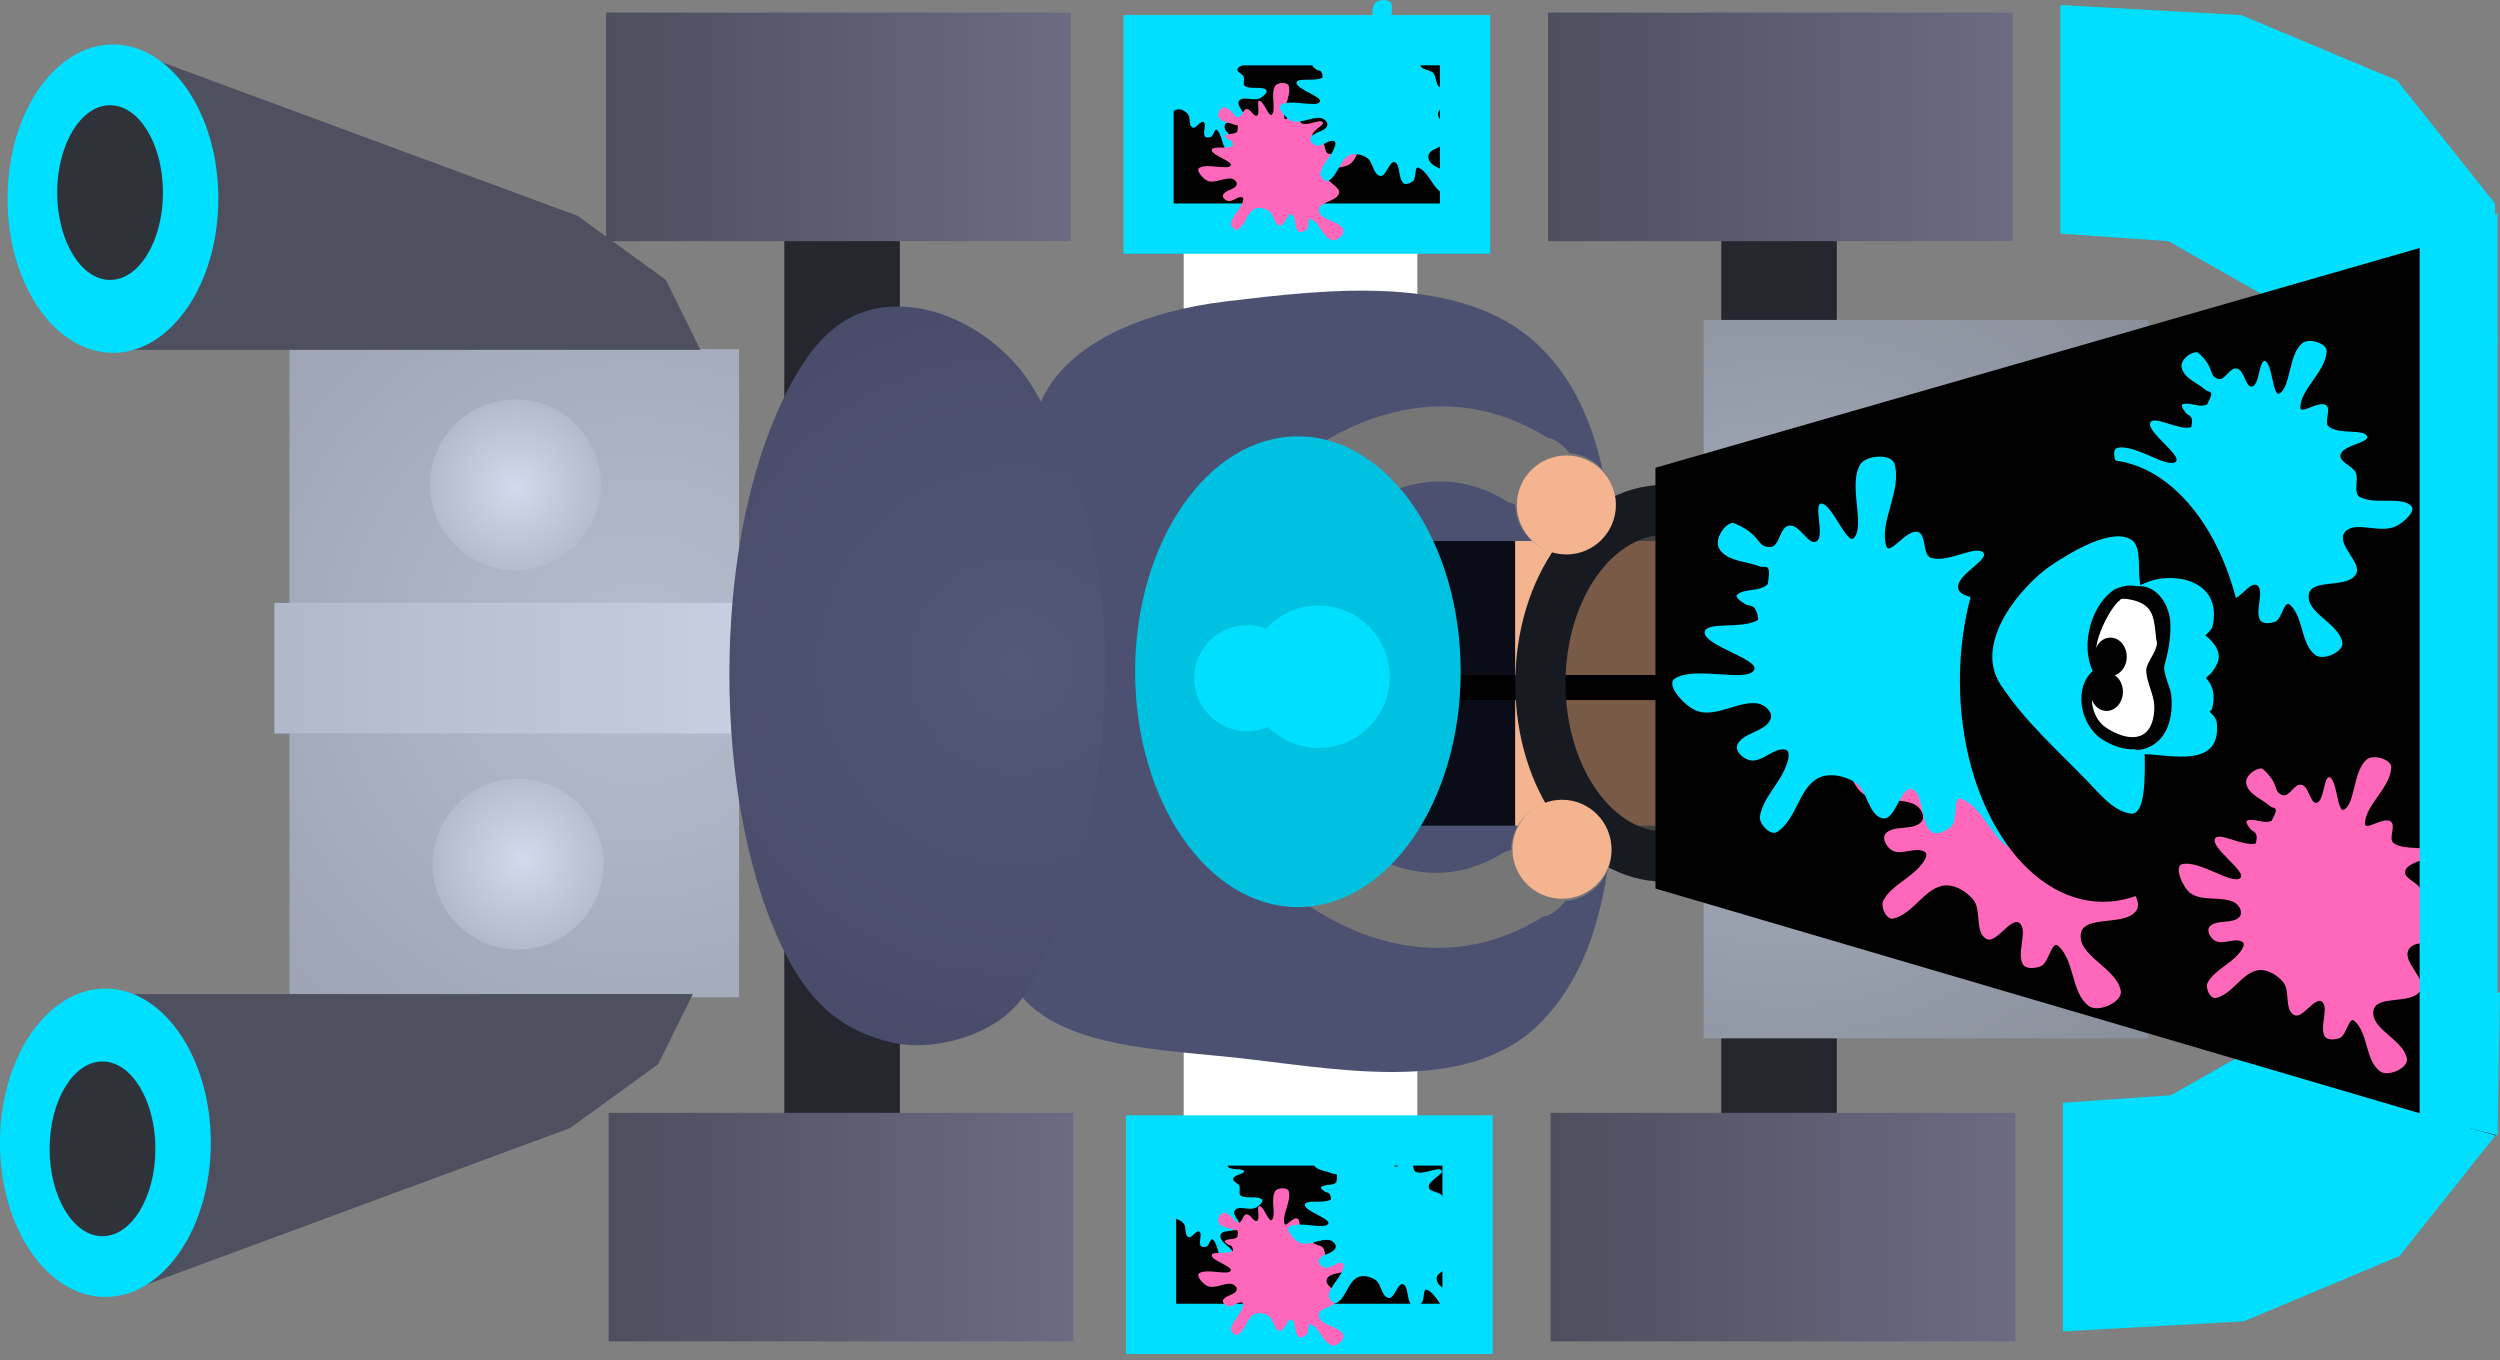 <svg version="1.1" xmlns="http://www.w3.org/2000/svg" xmlns:xlink="http://www.w3.org/1999/xlink" width="49.761" height="27.079" viewBox="0,0,49.761,27.079"><rect x="0" y="0" width="49.761" height="27.079" fill="#808080" stroke="none"/><defs><radialGradient cx="223.25" cy="179.799" r="11.126" gradientUnits="userSpaceOnUse" id="color-1"><stop offset="0" stop-color="#b6becf"/><stop offset="1" stop-color="#999fae"/></radialGradient><linearGradient x1="216.05" y1="178.7" x2="225.55" y2="178.7" gradientUnits="userSpaceOnUse" id="color-2"><stop offset="0" stop-color="#b1b8c9"/><stop offset="1" stop-color="#c6d0e1"/></linearGradient><radialGradient cx="230.838" cy="179.952" r="11.614" gradientUnits="userSpaceOnUse" id="color-3"><stop offset="0" stop-color="#535879"/><stop offset="1" stop-color="#434561"/></radialGradient><radialGradient cx="246.199" cy="180.281" r="12.159" gradientUnits="userSpaceOnUse" id="color-4"><stop offset="0" stop-color="#a9b1c0"/><stop offset="1" stop-color="#828893"/></radialGradient><linearGradient x1="0" y1="0" x2="0" y2="0" gradientUnits="userSpaceOnUse" id="color-5"><stop offset="0" stop-color="#000000" stop-opacity="0"/><stop offset="1" stop-color="#000000"/></linearGradient><linearGradient x1="222.703" y1="188.85" x2="231.953" y2="188.85" gradientUnits="userSpaceOnUse" id="color-6"><stop offset="0" stop-color="#4d4e5e"/><stop offset="1" stop-color="#6b6c84"/></linearGradient><linearGradient x1="241.453" y1="188.85" x2="250.703" y2="188.85" gradientUnits="userSpaceOnUse" id="color-7"><stop offset="0" stop-color="#4d4e5e"/><stop offset="1" stop-color="#6b6c84"/></linearGradient><linearGradient x1="222.653" y1="166.95" x2="231.903" y2="166.95" gradientUnits="userSpaceOnUse" id="color-8"><stop offset="0" stop-color="#4d4e5e"/><stop offset="1" stop-color="#6b6c84"/></linearGradient><linearGradient x1="241.403" y1="166.95" x2="250.653" y2="166.95" gradientUnits="userSpaceOnUse" id="color-9"><stop offset="0" stop-color="#4d4e5e"/><stop offset="1" stop-color="#6b6c84"/></linearGradient><radialGradient cx="221" cy="183.8" r="2.34" gradientUnits="userSpaceOnUse" id="color-10"><stop offset="0" stop-color="#d1dbed"/><stop offset="1" stop-color="#a9b1c0"/></radialGradient><radialGradient cx="220.85" cy="176.4" r="2.275" gradientUnits="userSpaceOnUse" id="color-11"><stop offset="0" stop-color="#d1dbed"/><stop offset="1" stop-color="#a9b1c0"/></radialGradient></defs><g transform="translate(-210.589,-166.7)"><g data-paper-data="{&quot;isPaintingLayer&quot;:true}" fill-rule="nonzero" stroke-linejoin="miter" stroke-miterlimit="10" stroke-dasharray="" stroke-dashoffset="0" style="mix-blend-mode: normal"><path d="M223.55,178.9h25v2.1h-25z" fill="#ffffff" stroke="none" stroke-width="0.884" stroke-linecap="butt"/><path d="M234.15,171h4.65v18.6h-4.65z" fill="#ffffff" stroke="none" stroke-width="1" stroke-linecap="butt"/><path d="M244.85,170.75h2.3v18.75h-2.3z" fill="#25262e" stroke="none" stroke-width="1" stroke-linecap="butt"/><path d="M226.2,170.75h2.3v18.75h-2.3z" fill="#25262e" stroke="none" stroke-width="1" stroke-linecap="butt"/><path d="M251.6,166.8l3.6,0.2l3.1,1.3l1.95,2.45l0.05,2.8l-4.7,-1l-1.85,-1.05l-2.15,-0.15z" data-paper-data="{&quot;origPos&quot;:null}" fill="#00dfff" stroke="none" stroke-width="1" stroke-linecap="round"/><path d="M251.65,188.65l2.15,-0.15l1.85,-1.05l4.7,-1l-0.05,2.8l-1.95,2.45l-3.1,1.3l-3.6,0.2z" data-paper-data="{&quot;origPos&quot;:null}" fill="#00dfff" stroke="none" stroke-width="1" stroke-linecap="round"/><path d="M216.35,173.65h8.95v12.9h-8.95z" fill="url(#color-1)" stroke="none" stroke-width="1" stroke-linecap="butt"/><path d="M216.05,178.7h9.5v2.6h-9.5z" fill="url(#color-2)" stroke="none" stroke-width="1" stroke-linecap="butt"/><g data-paper-data="{&quot;origPos&quot;:null}" stroke="none" stroke-width="1.59" stroke-linecap="round"><path d="M234.973,172.701c2.083,-0.248 4.723,-0.571 6.242,0.875c1.616,1.546 1.52,4.256 1.511,6.441c0.009,2.43 0.186,5.41 -1.511,7.077c-1.493,1.461 -4.163,0.843 -6.242,0.636c-1.589,-0.159 -3.758,-0.242 -4.333,-1.67c-0.817,-1.84 0.975,-3.896 1.113,-5.884c0.126,-1.803 -1.234,-3.745 -0.477,-5.407c0.522,-1.306 2.23,-1.892 3.697,-2.067z" fill="#4d5171"/><path d="M228.288,172.808c1.18,-0.089 2.414,0.748 2.942,1.749c1.019,1.722 1.42,3.828 1.352,5.805c-0.073,2.107 -0.525,4.327 -1.59,6.123c-0.52,0.817 -1.827,1.177 -2.704,0.954c-1.002,-0.256 -1.673,-0.819 -2.249,-2.144c-0.576,-1.325 -0.932,-3.154 -0.932,-5.172c0,-2.018 0.356,-3.847 0.932,-5.172c0.576,-1.325 1.217,-2.066 2.249,-2.144z" fill="url(#color-3)"/></g><path d="M236.83,183.135v-5.667h4.083v5.667z" data-paper-data="{&quot;origPos&quot;:null}" fill="#0a0c18" stroke="none" stroke-width="0" stroke-linecap="butt"/><path d="M240.747,183.135v-5.667h6.25v5.667z" data-paper-data="{&quot;origPos&quot;:null}" fill="#f3b48f" stroke="none" stroke-width="0" stroke-linecap="butt"/><path d="M244.5,173.068h8.85v14.3h-8.85z" fill="url(#color-4)" stroke="none" stroke-width="1.147" stroke-linecap="butt"/><path d="M244.58,180.385h-6.583" data-paper-data="{&quot;origPos&quot;:null}" fill="none" stroke="#000000" stroke-width="0.5" stroke-linecap="round"/><path d="M243.725,176.85c0.683,0 1.302,0.387 1.75,1.011c0.448,0.625 0.725,1.487 0.725,2.439c0,0.952 -0.277,1.814 -0.725,2.439c-0.448,0.624 -1.067,1.011 -1.75,1.011c-0.683,0 -1.302,-0.387 -1.75,-1.011c-0.448,-0.625 -0.725,-1.487 -0.725,-2.439c0,-0.952 0.277,-1.814 0.725,-2.439c0.448,-0.624 1.067,-1.011 1.75,-1.011z" data-paper-data="{&quot;origPos&quot;:null}" fill="url(#color-5)" stroke="#181a22" stroke-width="1" stroke-linecap="butt"/><path d="M243.54,176.01l16.724,-4.809v18.102l-16.724,-4.917z" data-paper-data="{&quot;origPos&quot;:null}" fill="#000000" stroke="none" stroke-width="0.54" stroke-linecap="butt"/><path d="M222.703,188.85h9.25v4.55h-9.25z" fill="url(#color-6)" stroke="none" stroke-width="1.062" stroke-linecap="butt"/><path d="M241.453,188.85h9.25v4.55h-9.25z" fill="url(#color-7)" stroke="none" stroke-width="1.062" stroke-linecap="butt"/><path d="M233.5,189.4h6.3v3.75h-6.3z" data-paper-data="{&quot;origPos&quot;:null}" fill="#000000" stroke="#00dfff" stroke-width="1" stroke-linecap="round"/><path d="M222.653,166.95h9.25v4.55h-9.25z" fill="url(#color-8)" stroke="none" stroke-width="1.062" stroke-linecap="butt"/><path d="M241.403,166.95h9.25v4.55h-9.25z" fill="url(#color-9)" stroke="none" stroke-width="1.062" stroke-linecap="butt"/><path d="M233.45,167.5h6.3v3.75h-6.3z" data-paper-data="{&quot;origPos&quot;:null}" fill="#000000" stroke="#00dfff" stroke-width="1" stroke-linecap="round"/><path d="M213.069,167.664l9.018,3.333l1.754,1.273l0.689,1.394h-11.461z" fill="#4e4f5f" stroke="none" stroke-width="1.232" stroke-linecap="round"/><path d="M211.353,172.823c-0.381,-0.555 -0.614,-1.322 -0.614,-2.169c0,-0.847 0.234,-1.614 0.614,-2.169c0.381,-0.556 0.905,-0.9 1.484,-0.9c0.578,0 1.103,0.343 1.484,0.9c0.381,0.555 0.614,1.322 0.614,2.169c0,0.847 -0.234,1.614 -0.614,2.169c-0.381,0.556 -0.905,0.9 -1.484,0.9c-0.579,0 -1.103,-0.343 -1.484,-0.9z" data-paper-data="{&quot;origPos&quot;:null}" fill="#00dfff" stroke="none" stroke-width="2.387" stroke-linecap="butt"/><path d="M212.036,171.762c-0.19,-0.314 -0.309,-0.749 -0.309,-1.229c0,-0.48 0.118,-0.915 0.309,-1.229c0.19,-0.315 0.453,-0.51 0.744,-0.51c0.291,0 0.553,0.195 0.744,0.51c0.19,0.314 0.309,0.749 0.309,1.229c0,0.48 -0.118,0.915 -0.309,1.229c-0.19,0.315 -0.453,0.51 -0.744,0.51c-0.291,0 -0.553,-0.195 -0.744,-0.51z" fill="#30323a" stroke="none" stroke-width="1.197" stroke-linecap="butt"/><path d="M212.919,186.486h11.461l-0.689,1.394l-1.754,1.273l-9.018,3.333z" fill="#4e4f5f" stroke="none" stroke-width="1.232" stroke-linecap="round"/><path d="M212.687,186.377c0.578,0 1.103,0.343 1.484,0.9c0.381,0.555 0.614,1.322 0.614,2.169c0,0.847 -0.234,1.614 -0.614,2.169c-0.381,0.556 -0.905,0.9 -1.484,0.9c-0.579,0 -1.103,-0.343 -1.484,-0.9c-0.381,-0.555 -0.614,-1.322 -0.614,-2.169c0,-0.847 0.234,-1.614 0.614,-2.169c0.381,-0.556 0.905,-0.9 1.484,-0.9z" data-paper-data="{&quot;origPos&quot;:null}" fill="#00dfff" stroke="none" stroke-width="2.387" stroke-linecap="butt"/><path d="M212.629,187.828c0.291,0 0.553,0.195 0.744,0.51c0.19,0.314 0.309,0.749 0.309,1.229c0,0.48 -0.118,0.915 -0.309,1.229c-0.19,0.315 -0.453,0.51 -0.744,0.51c-0.291,0 -0.553,-0.195 -0.744,-0.51c-0.19,-0.314 -0.309,-0.749 -0.309,-1.229c0,-0.48 0.118,-0.915 0.309,-1.229c0.19,-0.315 0.453,-0.51 0.744,-0.51z" fill="#30323a" stroke="none" stroke-width="1.197" stroke-linecap="butt"/><path d="M220.9,182.2c0.469,0 0.894,0.19 1.202,0.498c0.308,0.308 0.498,0.733 0.498,1.202c0,0.469 -0.19,0.894 -0.498,1.202c-0.308,0.308 -0.733,0.498 -1.202,0.498c-0.469,0 -0.894,-0.19 -1.202,-0.498c-0.308,-0.308 -0.498,-0.733 -0.498,-1.202c0,-0.469 0.19,-0.894 0.498,-1.202c0.308,-0.308 0.733,-0.498 1.202,-0.498z" fill="url(#color-10)" stroke="none" stroke-width="1" stroke-linecap="butt"/><path d="M220.85,174.65c0.469,0 0.894,0.19 1.202,0.498c0.308,0.308 0.498,0.733 0.498,1.202c0,0.469 -0.19,0.894 -0.498,1.202c-0.308,0.308 -0.733,0.498 -1.202,0.498c-0.469,0 -0.894,-0.19 -1.202,-0.498c-0.308,-0.308 -0.498,-0.733 -0.498,-1.202c0,-0.469 0.19,-0.894 0.498,-1.202c0.308,-0.308 0.733,-0.498 1.202,-0.498z" fill="url(#color-11)" stroke="none" stroke-width="1" stroke-linecap="butt"/><path d="" data-paper-data="{&quot;origPos&quot;:null}" fill="#ffffff" stroke="none" stroke-width="0.5" stroke-linecap="butt"/><path d="" data-paper-data="{&quot;origPos&quot;:null}" fill="#9c5600" stroke="none" stroke-width="0" stroke-linecap="butt"/><path d="" data-paper-data="{&quot;origPos&quot;:null}" fill="#ffffff" stroke="none" stroke-width="0" stroke-linecap="butt"/><path d="" data-paper-data="{&quot;origPos&quot;:null}" fill="#ffffff" stroke="none" stroke-width="0" stroke-linecap="butt"/><path d="" data-paper-data="{&quot;origPos&quot;:null}" fill="#000000" stroke="none" stroke-width="0.5" stroke-linecap="butt"/><path d="M235.325,181.072c0,-0.276 0,-0.5 0,-0.5c0,0 0,0.224 0,0.5c0,0.276 0,0.5 0,0.5c0,0 0,-0.224 0,-0.5z" data-paper-data="{&quot;origPos&quot;:null}" fill="#000000" stroke="none" stroke-width="0.5" stroke-linecap="butt"/><path d="" data-paper-data="{&quot;origPos&quot;:null}" fill="#ff0000" stroke="none" stroke-width="0" stroke-linecap="butt"/><path d="M233.985,193.776c-0.022,0.001 -0.044,0.002 -0.066,0.003c-0.009,-0.003 -0.019,-0.006 -0.028,-0.009c0.031,0.002 0.062,0.004 0.094,0.007z" data-paper-data="{&quot;origPos&quot;:null}" fill="#ff0000" stroke="none" stroke-width="0" stroke-linecap="butt"/><path d="" data-paper-data="{&quot;origPos&quot;:null}" fill="#ffffff" stroke="none" stroke-width="0.5" stroke-linecap="butt"/><path d="M253.121,184.809c-0.208,0.344 -1.047,0.089 -1.113,0.472c-0.076,0.444 0.725,0.69 0.795,1.149c0.031,0.213 -0.446,0.433 -0.635,0.296c-0.358,-0.26 -0.277,-0.904 -0.613,-1.2c-0.124,-0.11 -0.18,0.311 -0.333,0.402c-0.109,0.046 -0.307,0.071 -0.369,-0.035c-0.133,-0.227 0.112,-0.679 -0.072,-0.826c-0.18,-0.106 -0.463,0.43 -0.657,0.32c-0.234,-0.134 -0.087,-0.561 -0.254,-0.774c-0.132,-0.167 -0.397,-0.334 -0.63,-0.28c-0.37,0.086 -0.575,0.558 -0.969,0.651c-0.133,0.032 -0.26,-0.242 -0.195,-0.362c0.158,-0.294 0.526,-0.432 0.738,-0.69c0.069,-0.073 0.173,-0.225 0.083,-0.279c-0.186,-0.106 -0.457,0.08 -0.645,-0.026c-0.107,-0.057 -0.217,-0.243 -0.126,-0.341c0.172,-0.174 0.546,-0.044 0.706,-0.229c0.091,-0.11 -0.018,-0.286 -0.126,-0.341c-0.305,-0.157 -0.756,-0.011 -1.042,-0.221c-0.179,-0.133 -0.389,-0.615 -0.205,-0.684c0.409,-0.111 1.191,0.499 1.391,0.325c0.161,-0.143 -0.696,-0.706 -0.604,-0.925c0.08,-0.188 0.656,0.184 0.97,0.108c0.076,-0.305 -0.073,-0.263 -0.126,-0.341c-0.042,-0.054 -0.141,-0.179 -0.075,-0.205c0.164,-0.063 0.406,0.094 0.575,0.005c0.204,-0.366 0.045,-0.272 -0.034,-0.344c-0.187,-0.169 -0.513,-0.27 -0.569,-0.535c-0.036,-0.17 0.209,-0.38 0.38,-0.357c0.437,0.378 0.234,0.54 0.48,0.629c0.167,0.059 0.279,-0.289 0.453,-0.244c0.176,0.034 0.201,0.456 0.358,0.426c0.178,-0.036 0.162,-0.627 0.303,-0.608c0.184,0.062 0.184,0.86 0.346,0.772c0.268,-0.148 0.212,-0.916 0.538,-1.19c0.156,-0.131 0.59,-0.002 0.581,0.189c-0.024,0.487 -0.612,0.887 -0.626,1.331c-0.006,0.185 0.438,-0.165 0.608,-0.053c0.145,0.095 -0.065,0.412 0.074,0.515c0.247,0.189 0.835,0.044 0.904,0.225c0.058,0.151 -0.575,0.207 -0.631,0.434c-0.043,0.183 0.3,0.267 0.364,0.436c0.066,0.177 -0.066,0.461 0.081,0.563c0.368,0.205 0.971,-0.021 1.226,0.215c0.134,0.125 -0.192,0.412 -0.376,0.495c-0.39,0.166 -0.963,-0.146 -1.193,0.129c-0.231,0.292 0.427,0.726 0.261,1.004z" data-paper-data="{&quot;origPos&quot;:null,&quot;origRot&quot;:0}" fill="#ff68ba" stroke="none" stroke-width="1.055" stroke-linecap="round"/><path d="M251.017,181.258c-0.09,0.441 -1.072,0.487 -0.998,0.915c0.086,0.498 1.024,0.456 1.27,0.915c0.112,0.214 -0.309,0.624 -0.56,0.55c-0.475,-0.14 -0.632,-0.85 -1.097,-1.038c-0.172,-0.069 -0.074,0.396 -0.201,0.549c-0.098,0.089 -0.297,0.19 -0.403,0.102c-0.226,-0.19 -0.136,-0.759 -0.385,-0.845c-0.23,-0.045 -0.327,0.627 -0.574,0.584c-0.297,-0.054 -0.302,-0.56 -0.559,-0.722c-0.202,-0.127 -0.544,-0.203 -0.77,-0.059c-0.358,0.23 -0.398,0.804 -0.779,1.051c-0.129,0.083 -0.365,-0.157 -0.342,-0.309c0.057,-0.369 0.393,-0.653 0.52,-1.005c0.045,-0.103 0.098,-0.302 -0.016,-0.326c-0.236,-0.042 -0.452,0.256 -0.691,0.214c-0.134,-0.02 -0.32,-0.176 -0.261,-0.313c0.116,-0.248 0.56,-0.251 0.66,-0.507c0.055,-0.15 -0.126,-0.295 -0.261,-0.313c-0.38,-0.051 -0.802,0.272 -1.183,0.158c-0.239,-0.073 -0.641,-0.504 -0.473,-0.645c0.391,-0.27 1.445,0.08 1.59,-0.178c0.117,-0.211 -1,-0.485 -0.984,-0.75c0.014,-0.229 0.762,-0.051 1.064,-0.25c-0.035,-0.351 -0.175,-0.25 -0.261,-0.313c-0.064,-0.042 -0.216,-0.136 -0.156,-0.188c0.149,-0.128 0.464,-0.053 0.609,-0.21c0.078,-0.463 -0.055,-0.304 -0.165,-0.351c-0.261,-0.109 -0.642,-0.092 -0.801,-0.351c-0.102,-0.166 0.078,-0.48 0.267,-0.519c0.603,0.236 0.449,0.482 0.743,0.485c0.198,-0 0.186,-0.409 0.386,-0.427c0.199,-0.03 0.384,0.406 0.538,0.315c0.174,-0.105 -0.064,-0.723 0.092,-0.755c0.217,-0.003 0.516,0.839 0.655,0.685c0.228,-0.257 -0.119,-1.047 0.122,-1.458c0.115,-0.196 0.622,-0.224 0.684,-0.018c0.157,0.523 -0.313,1.166 -0.162,1.64c0.063,0.197 0.401,-0.338 0.622,-0.284c0.189,0.046 0.086,0.459 0.271,0.517c0.332,0.107 0.898,-0.266 1.039,-0.102c0.118,0.138 -0.53,0.435 -0.503,0.695c0.024,0.209 0.417,0.17 0.548,0.324c0.136,0.162 0.103,0.512 0.297,0.564c0.465,0.078 1.017,-0.386 1.375,-0.233c0.188,0.082 -0.048,0.507 -0.211,0.663c-0.35,0.322 -1.071,0.207 -1.211,0.583c-0.134,0.395 0.723,0.607 0.652,0.962z" data-paper-data="{&quot;origPos&quot;:null}" fill="#00dfff" stroke="none" stroke-width="1.055" stroke-linecap="round"/><path d="M257.479,178.133c-0.174,0.289 -0.879,0.075 -0.934,0.396c-0.064,0.373 0.608,0.579 0.667,0.964c0.026,0.179 -0.374,0.363 -0.533,0.248c-0.3,-0.218 -0.233,-0.759 -0.514,-1.007c-0.104,-0.092 -0.151,0.261 -0.279,0.337c-0.091,0.038 -0.257,0.06 -0.31,-0.029c-0.112,-0.191 0.094,-0.57 -0.06,-0.693c-0.151,-0.089 -0.388,0.36 -0.552,0.268c-0.196,-0.113 -0.073,-0.471 -0.213,-0.65c-0.111,-0.14 -0.333,-0.28 -0.529,-0.235c-0.31,0.072 -0.483,0.468 -0.813,0.547c-0.112,0.027 -0.218,-0.203 -0.164,-0.304c0.132,-0.246 0.441,-0.363 0.619,-0.579c0.058,-0.061 0.145,-0.189 0.07,-0.234c-0.156,-0.089 -0.383,0.067 -0.541,-0.022c-0.09,-0.048 -0.182,-0.204 -0.105,-0.286c0.144,-0.146 0.458,-0.037 0.593,-0.192c0.076,-0.092 -0.015,-0.24 -0.105,-0.286c-0.256,-0.132 -0.634,-0.009 -0.875,-0.185c-0.151,-0.112 -0.326,-0.516 -0.172,-0.574c0.343,-0.093 1,0.418 1.167,0.273c0.135,-0.12 -0.584,-0.593 -0.507,-0.776c0.067,-0.158 0.551,0.155 0.814,0.091c0.063,-0.256 -0.061,-0.221 -0.105,-0.286c-0.035,-0.046 -0.118,-0.15 -0.063,-0.172c0.137,-0.053 0.341,0.079 0.483,0.004c0.171,-0.307 0.038,-0.228 -0.028,-0.289c-0.157,-0.142 -0.43,-0.226 -0.477,-0.449c-0.03,-0.143 0.175,-0.319 0.319,-0.3c0.366,0.317 0.196,0.453 0.403,0.528c0.14,0.049 0.234,-0.242 0.38,-0.205c0.148,0.029 0.169,0.383 0.301,0.358c0.149,-0.03 0.136,-0.526 0.254,-0.51c0.154,0.052 0.154,0.721 0.29,0.647c0.225,-0.124 0.178,-0.769 0.452,-0.999c0.131,-0.11 0.495,-0.002 0.488,0.159c-0.02,0.408 -0.513,0.744 -0.525,1.117c-0.005,0.155 0.368,-0.138 0.51,-0.045c0.122,0.08 -0.055,0.346 0.062,0.433c0.208,0.159 0.7,0.037 0.759,0.189c0.049,0.127 -0.483,0.174 -0.529,0.364c-0.036,0.154 0.252,0.224 0.306,0.366c0.055,0.148 -0.055,0.387 0.068,0.472c0.308,0.172 0.814,-0.018 1.029,0.18c0.112,0.105 -0.161,0.346 -0.315,0.415c-0.328,0.139 -0.808,-0.122 -1.001,0.108c-0.194,0.245 0.358,0.61 0.219,0.843z" data-paper-data="{&quot;origPos&quot;:null,&quot;origRot&quot;:0}" fill="#00dfff" stroke="none" stroke-width="1.055" stroke-linecap="round"/><path d="M252.45,175.85c0.786,0 1.499,0.493 2.015,1.29c0.516,0.796 0.835,1.896 0.835,3.11c0,1.214 -0.319,2.314 -0.835,3.11c-0.516,0.797 -1.229,1.29 -2.015,1.29c-0.786,0 -1.499,-0.493 -2.015,-1.29c-0.516,-0.796 -0.835,-1.896 -0.835,-3.11c0,-1.214 0.319,-2.314 0.835,-3.11c0.516,-0.797 1.229,-1.29 2.015,-1.29z" data-paper-data="{&quot;origPos&quot;:null}" fill="#000000" stroke="none" stroke-width="1" stroke-linecap="butt"/><g data-paper-data="{&quot;origRot&quot;:0,&quot;origPos&quot;:null}" stroke="none" stroke-linecap="butt"><path d="M253.391,178.264c0.555,-0.178 1.446,0.025 1.233,0.92c-0.006,0.027 -0.064,0.094 -0.139,0.163c0.185,0.144 0.339,0.352 0.232,0.571c-0.064,0.131 -0.143,0.222 -0.224,0.272c0.137,0.145 0.204,0.341 0.122,0.625c-0.004,0.014 -0.022,0.032 -0.049,0.051c0.07,0.055 0.125,0.123 0.146,0.207c0.102,0.921 -0.885,0.657 -1.434,0.637c0.005,0.399 0.024,1.219 -0.274,1.184c-0.348,-0.041 -0.628,-0.401 -0.878,-0.658c-0.584,-0.601 -1.236,-1.18 -1.714,-1.905c-0.565,-0.856 0.441,-1.999 1.01,-2.382c0.372,-0.248 1.223,-0.775 1.609,-0.492c0.169,0.124 0.121,0.546 0.143,0.75c0.005,0.047 0.009,0.093 0.014,0.14c0.068,-0.027 0.134,-0.06 0.202,-0.083z" fill="#00dfff" stroke-width="0.5"/><path d="M253.787,179.069c0.023,0.334 -0.063,0.693 -0.114,0.87c-0.042,0.147 0.117,0.439 0.133,0.596c0.056,0.55 -0.145,1.023 -0.652,1.095c0,0 -0.039,0.006 -0.074,-0.017c-0.209,0.014 -0.445,-0.064 -0.659,-0.202c-0.414,-0.279 -0.572,-0.993 -0.178,-1.355c-0.256,-0.546 -0.008,-1.351 0.443,-1.627c0.164,-0.075 0.307,-0.09 0.431,-0.06c0.351,-0.036 0.628,0.283 0.671,0.702zM252.45,179.994c0.075,0.079 0.011,0.175 0.011,0.175l-0.006,-0.001c-0.014,0.042 -0.046,0.067 -0.046,0.067c-0.296,0.23 -0.183,0.766 0.119,0.945c0.392,0.252 0.872,0.318 0.932,-0.321c0.034,-0.318 -0.164,-0.55 -0.161,-0.828c0.002,-0.159 0.279,-0.42 0.2,-0.597c-0.041,-0.402 -0.041,-0.648 -0.399,-0.76c-0.046,-0.014 -0.297,-0.08 -0.312,-0.015c-0.193,0.118 -0.706,1.088 -0.348,1.278c0.012,0.018 0.023,0.037 0.035,0.055z" fill="#000000" stroke-width="0.5"/><path d="M252.464,179.991c-0.012,-0.018 -0.023,-0.038 -0.035,-0.056c-0.358,-0.19 0.166,-1.171 0.358,-1.289c0.016,-0.065 0.269,0 0.315,0.015c0.358,0.112 0.364,0.363 0.405,0.765c0.079,0.177 -0.196,0.446 -0.198,0.605c-0.003,0.278 0.191,0.519 0.157,0.838c-0.06,0.64 -0.551,0.576 -0.942,0.324c-0.301,-0.178 -0.421,-0.722 -0.125,-0.952c0,0 0.031,-0.026 0.045,-0.068l0.006,0.001c0,0 0.064,-0.101 -0.011,-0.18z" data-paper-data="{&quot;noHover&quot;:false,&quot;origItem&quot;:[&quot;Path&quot;,{&quot;applyMatrix&quot;:true,&quot;segments&quot;:[[[558.91511,359.02837],[0,0],[-0.68279,0.59475]],[557.57154,358.96234],[[557.58309,358.91328],[0,0],[-0.3054,-0.16466]],[[557.125,358.44323],[0,0],[-1.42573,-2.85145]],[[549.82532,358.64206],[1.67874,-2.53101],[-2.33617,3.27064]],[[551.26307,367.26499],[-4.7927,-1.12022],[2.38101,0.59525]],[[557.7225,366.58596],[-2.10468,-0.28454],[1.20521,0.16294]],[[562.03731,368.92005],[-1.42619,0.54274],[3.09696,0]],[[568.23733,366.04922],[-1.23913,3.09932],[0.15936,-0.3986]],[[568.68311,363.27228],[0.47729,0.19837],[-0.68649,-1.83065]],[[559.35802,358.99387],[1.82661,-3.02875],[-0.15121,0.08641]],[[558.90439,359.25308],[0.15121,-0.08641],[0,0]]],&quot;closed&quot;:true}]}" fill="#ffffff" stroke-width="0.5"/><path d="M252.559,180.848c-0.178,0.025 -0.339,-0.124 -0.36,-0.333c-0.021,-0.209 0.105,-0.399 0.283,-0.424c0.178,-0.025 0.339,0.124 0.36,0.333c0.021,0.209 -0.105,0.399 -0.283,0.424z" data-paper-data="{&quot;origPos&quot;:null}" fill="#000000" stroke-width="0"/><path d="M252.635,180.151c-0.178,0.025 -0.339,-0.124 -0.36,-0.333c-0.021,-0.209 0.105,-0.399 0.283,-0.424c0.178,-0.025 0.339,0.124 0.36,0.333c0.021,0.209 -0.105,0.399 -0.283,0.424z" data-paper-data="{&quot;origPos&quot;:null}" fill="#000000" stroke-width="0"/></g><path d="M258.765,186.418c-0.174,0.289 -0.879,0.075 -0.934,0.396c-0.064,0.373 0.608,0.579 0.667,0.964c0.026,0.179 -0.374,0.363 -0.533,0.248c-0.3,-0.218 -0.233,-0.759 -0.514,-1.007c-0.104,-0.092 -0.151,0.261 -0.279,0.337c-0.091,0.038 -0.257,0.06 -0.31,-0.029c-0.112,-0.191 0.094,-0.57 -0.06,-0.693c-0.151,-0.089 -0.388,0.36 -0.552,0.268c-0.196,-0.113 -0.073,-0.471 -0.213,-0.65c-0.111,-0.14 -0.333,-0.28 -0.529,-0.235c-0.31,0.072 -0.483,0.468 -0.813,0.547c-0.112,0.027 -0.218,-0.203 -0.164,-0.304c0.132,-0.246 0.441,-0.363 0.619,-0.579c0.058,-0.061 0.145,-0.189 0.07,-0.234c-0.156,-0.089 -0.383,0.067 -0.541,-0.022c-0.09,-0.048 -0.182,-0.204 -0.105,-0.286c0.144,-0.146 0.458,-0.037 0.593,-0.192c0.076,-0.092 -0.015,-0.24 -0.105,-0.286c-0.256,-0.132 -0.634,-0.009 -0.875,-0.185c-0.151,-0.112 -0.326,-0.516 -0.172,-0.574c0.343,-0.093 1,0.418 1.167,0.273c0.135,-0.12 -0.584,-0.593 -0.507,-0.776c0.067,-0.158 0.551,0.155 0.814,0.091c0.063,-0.256 -0.061,-0.221 -0.105,-0.286c-0.035,-0.046 -0.118,-0.15 -0.063,-0.172c0.137,-0.053 0.341,0.079 0.483,0.004c0.171,-0.307 0.038,-0.228 -0.028,-0.289c-0.157,-0.142 -0.43,-0.226 -0.477,-0.449c-0.03,-0.143 0.175,-0.319 0.319,-0.3c0.366,0.317 0.196,0.453 0.403,0.528c0.14,0.049 0.234,-0.242 0.38,-0.205c0.148,0.029 0.169,0.383 0.301,0.358c0.149,-0.03 0.136,-0.526 0.254,-0.51c0.154,0.052 0.154,0.721 0.29,0.647c0.225,-0.124 0.178,-0.769 0.452,-0.999c0.131,-0.11 0.495,-0.002 0.488,0.159c-0.02,0.408 -0.513,0.744 -0.525,1.117c-0.005,0.155 0.368,-0.138 0.51,-0.045c0.122,0.08 -0.055,0.346 0.062,0.433c0.208,0.159 0.7,0.037 0.759,0.189c0.049,0.127 -0.483,0.174 -0.529,0.364c-0.036,0.154 0.252,0.224 0.306,0.366c0.055,0.148 -0.055,0.387 0.068,0.472c0.308,0.172 0.814,-0.018 1.029,0.18c0.112,0.105 -0.161,0.346 -0.315,0.415c-0.328,0.139 -0.808,-0.122 -1.001,0.108c-0.194,0.245 0.358,0.61 0.219,0.843z" data-paper-data="{&quot;origPos&quot;:null,&quot;origRot&quot;:0}" fill="#ff68ba" stroke="none" stroke-width="1.055" stroke-linecap="round"/><path d="M258.75,171.6l1.55,-0.65v18.35l-1.55,-0.4z" data-paper-data="{&quot;origPos&quot;:null}" fill="#00dfff" stroke="none" stroke-width="1" stroke-linecap="round"/><path d="M235.262,191.126c-0.071,0.117 -0.357,0.03 -0.38,0.161c-0.026,0.152 0.247,0.235 0.271,0.392c0.01,0.073 -0.152,0.148 -0.217,0.101c-0.122,-0.089 -0.095,-0.308 -0.209,-0.41c-0.042,-0.037 -0.062,0.106 -0.114,0.137c-0.037,0.016 -0.105,0.024 -0.126,-0.012c-0.045,-0.078 0.038,-0.232 -0.024,-0.282c-0.062,-0.036 -0.158,0.147 -0.224,0.109c-0.08,-0.046 -0.03,-0.191 -0.087,-0.264c-0.045,-0.057 -0.135,-0.114 -0.215,-0.095c-0.126,0.029 -0.196,0.19 -0.331,0.222c-0.045,0.011 -0.089,-0.082 -0.067,-0.124c0.054,-0.1 0.179,-0.147 0.252,-0.236c0.024,-0.025 0.059,-0.077 0.028,-0.095c-0.064,-0.036 -0.156,0.027 -0.22,-0.009c-0.036,-0.019 -0.074,-0.083 -0.043,-0.116c0.059,-0.059 0.186,-0.015 0.241,-0.078c0.031,-0.037 -0.006,-0.097 -0.043,-0.116c-0.104,-0.054 -0.258,-0.004 -0.356,-0.075c-0.061,-0.045 -0.133,-0.21 -0.07,-0.233c0.14,-0.038 0.407,0.17 0.475,0.111c0.055,-0.049 -0.238,-0.241 -0.206,-0.316c0.027,-0.064 0.224,0.063 0.331,0.037c0.026,-0.104 -0.025,-0.09 -0.043,-0.116c-0.014,-0.019 -0.048,-0.061 -0.026,-0.07c0.056,-0.022 0.139,0.032 0.196,0.002c0.07,-0.125 0.015,-0.093 -0.012,-0.117c-0.064,-0.058 -0.175,-0.092 -0.194,-0.182c-0.012,-0.058 0.071,-0.13 0.13,-0.122c0.149,0.129 0.08,0.184 0.164,0.215c0.057,0.02 0.095,-0.098 0.154,-0.083c0.06,0.012 0.069,0.156 0.122,0.145c0.061,-0.012 0.055,-0.214 0.103,-0.207c0.063,0.021 0.063,0.293 0.118,0.263c0.092,-0.05 0.073,-0.313 0.184,-0.406c0.053,-0.045 0.201,-0.001 0.198,0.065c-0.008,0.166 -0.209,0.303 -0.214,0.454c-0.002,0.063 0.15,-0.056 0.208,-0.018c0.049,0.032 -0.022,0.141 0.025,0.176c0.084,0.064 0.285,0.015 0.309,0.077c0.02,0.052 -0.196,0.071 -0.215,0.148c-0.015,0.063 0.103,0.091 0.124,0.149c0.022,0.06 -0.022,0.157 0.028,0.192c0.125,0.07 0.331,-0.007 0.419,0.073c0.046,0.043 -0.066,0.141 -0.128,0.169c-0.133,0.057 -0.329,-0.05 -0.407,0.044c-0.079,0.1 0.146,0.248 0.089,0.343z" data-paper-data="{&quot;origPos&quot;:null,&quot;origRot&quot;:0}" fill="#00dfff" stroke="none" stroke-width="1.055" stroke-linecap="round"/><path d="M237.243,192.544c-0.041,0.173 -0.429,0.178 -0.405,0.348c0.028,0.197 0.398,0.193 0.489,0.377c0.041,0.086 -0.13,0.242 -0.228,0.21c-0.185,-0.061 -0.238,-0.343 -0.419,-0.423c-0.067,-0.03 -0.034,0.155 -0.086,0.214c-0.04,0.034 -0.119,0.071 -0.16,0.035c-0.086,-0.078 -0.044,-0.301 -0.141,-0.338c-0.09,-0.021 -0.137,0.243 -0.234,0.223c-0.116,-0.025 -0.112,-0.225 -0.211,-0.292c-0.078,-0.053 -0.212,-0.087 -0.303,-0.033c-0.144,0.086 -0.167,0.312 -0.321,0.404c-0.052,0.031 -0.142,-0.067 -0.131,-0.126c0.027,-0.145 0.163,-0.252 0.218,-0.389c0.019,-0.04 0.042,-0.118 -0.002,-0.129c-0.093,-0.019 -0.182,0.095 -0.275,0.076c-0.053,-0.01 -0.124,-0.073 -0.099,-0.127c0.049,-0.096 0.224,-0.092 0.267,-0.191c0.024,-0.058 -0.046,-0.118 -0.099,-0.127c-0.149,-0.025 -0.32,0.097 -0.468,0.047c-0.093,-0.032 -0.246,-0.207 -0.178,-0.26c0.157,-0.101 0.568,0.05 0.629,-0.05c0.049,-0.082 -0.388,-0.204 -0.378,-0.308c0.009,-0.09 0.301,-0.01 0.423,-0.085c-0.009,-0.139 -0.066,-0.101 -0.099,-0.127c-0.025,-0.017 -0.083,-0.056 -0.059,-0.076c0.06,-0.049 0.183,-0.015 0.243,-0.075c0.037,-0.182 -0.018,-0.12 -0.06,-0.14c-0.101,-0.046 -0.252,-0.045 -0.311,-0.149c-0.038,-0.067 0.037,-0.188 0.112,-0.201c0.234,0.101 0.171,0.196 0.286,0.201c0.078,0.002 0.079,-0.159 0.158,-0.163c0.079,-0.009 0.146,0.165 0.208,0.131c0.07,-0.039 -0.016,-0.286 0.046,-0.296c0.086,0.002 0.193,0.337 0.249,0.278c0.093,-0.098 -0.033,-0.414 0.067,-0.573c0.048,-0.076 0.248,-0.08 0.27,0.002c0.055,0.208 -0.138,0.455 -0.085,0.644c0.022,0.079 0.162,-0.128 0.249,-0.104c0.074,0.021 0.028,0.182 0.1,0.207c0.129,0.046 0.357,-0.093 0.411,-0.027c0.045,0.056 -0.214,0.164 -0.207,0.267c0.007,0.083 0.162,0.072 0.212,0.135c0.051,0.066 0.034,0.203 0.11,0.226c0.182,0.037 0.406,-0.139 0.545,-0.074c0.073,0.035 -0.026,0.199 -0.092,0.259c-0.142,0.122 -0.425,0.068 -0.485,0.214c-0.058,0.154 0.277,0.249 0.245,0.388z" data-paper-data="{&quot;origPos&quot;:null,&quot;origRot&quot;:0}" fill="#ff68ba" stroke="none" stroke-width="1.055" stroke-linecap="round"/><path d="M239.685,191.74c-0.051,0.213 -0.529,0.219 -0.5,0.429c0.034,0.243 0.49,0.238 0.603,0.465c0.051,0.106 -0.16,0.298 -0.281,0.259c-0.229,-0.076 -0.293,-0.423 -0.516,-0.522c-0.083,-0.036 -0.042,0.191 -0.106,0.263c-0.049,0.042 -0.147,0.088 -0.197,0.043c-0.107,-0.096 -0.054,-0.371 -0.174,-0.417c-0.111,-0.025 -0.169,0.299 -0.288,0.275c-0.143,-0.031 -0.138,-0.277 -0.26,-0.36c-0.096,-0.065 -0.261,-0.108 -0.373,-0.041c-0.178,0.106 -0.207,0.385 -0.395,0.498c-0.064,0.038 -0.175,-0.082 -0.161,-0.156c0.033,-0.178 0.202,-0.311 0.269,-0.48c0.024,-0.049 0.052,-0.145 -0.003,-0.158c-0.114,-0.024 -0.224,0.117 -0.339,0.093c-0.065,-0.012 -0.153,-0.09 -0.122,-0.156c0.061,-0.119 0.276,-0.113 0.329,-0.236c0.029,-0.072 -0.057,-0.145 -0.122,-0.156c-0.184,-0.031 -0.394,0.119 -0.578,0.058c-0.115,-0.04 -0.303,-0.255 -0.22,-0.321c0.194,-0.125 0.701,0.062 0.776,-0.061c0.06,-0.101 -0.478,-0.252 -0.466,-0.38c0.01,-0.111 0.371,-0.013 0.521,-0.104c-0.011,-0.171 -0.081,-0.125 -0.122,-0.156c-0.031,-0.021 -0.103,-0.07 -0.073,-0.094c0.074,-0.06 0.226,-0.018 0.3,-0.092c0.046,-0.224 -0.022,-0.148 -0.074,-0.173c-0.125,-0.057 -0.311,-0.055 -0.384,-0.183c-0.047,-0.082 0.046,-0.232 0.138,-0.248c0.289,0.124 0.211,0.242 0.353,0.247c0.096,0.003 0.097,-0.196 0.195,-0.202c0.097,-0.011 0.18,0.203 0.256,0.162c0.086,-0.048 -0.019,-0.352 0.057,-0.366c0.106,0.002 0.238,0.416 0.307,0.343c0.115,-0.121 -0.041,-0.511 0.083,-0.707c0.059,-0.094 0.306,-0.099 0.333,0.002c0.068,0.257 -0.171,0.562 -0.105,0.794c0.028,0.097 0.2,-0.158 0.307,-0.128c0.091,0.025 0.034,0.225 0.123,0.255c0.16,0.057 0.441,-0.115 0.507,-0.033c0.055,0.069 -0.264,0.203 -0.256,0.329c0.008,0.102 0.2,0.089 0.261,0.166c0.063,0.081 0.042,0.25 0.135,0.279c0.225,0.045 0.5,-0.171 0.672,-0.091c0.09,0.043 -0.032,0.245 -0.113,0.319c-0.175,0.151 -0.524,0.084 -0.598,0.264c-0.071,0.19 0.342,0.307 0.302,0.478z" data-paper-data="{&quot;origPos&quot;:null,&quot;origRot&quot;:0}" fill="#00dfff" stroke="none" stroke-width="1.055" stroke-linecap="round"/><path d="M235.345,169.042c-0.071,0.117 -0.357,0.03 -0.38,0.161c-0.026,0.152 0.247,0.235 0.271,0.392c0.01,0.073 -0.152,0.148 -0.217,0.101c-0.122,-0.089 -0.095,-0.308 -0.209,-0.41c-0.042,-0.037 -0.062,0.106 -0.114,0.137c-0.037,0.016 -0.105,0.024 -0.126,-0.012c-0.045,-0.078 0.038,-0.232 -0.024,-0.282c-0.062,-0.036 -0.158,0.147 -0.224,0.109c-0.08,-0.046 -0.03,-0.191 -0.087,-0.264c-0.045,-0.057 -0.135,-0.114 -0.215,-0.095c-0.126,0.029 -0.196,0.19 -0.331,0.222c-0.045,0.011 -0.089,-0.082 -0.067,-0.124c0.054,-0.1 0.179,-0.147 0.252,-0.236c0.024,-0.025 0.059,-0.077 0.028,-0.095c-0.064,-0.036 -0.156,0.027 -0.22,-0.009c-0.036,-0.02 -0.074,-0.083 -0.043,-0.116c0.059,-0.059 0.186,-0.015 0.241,-0.078c0.031,-0.037 -0.006,-0.097 -0.043,-0.116c-0.104,-0.054 -0.258,-0.004 -0.356,-0.075c-0.061,-0.045 -0.133,-0.21 -0.07,-0.233c0.14,-0.038 0.407,0.17 0.475,0.111c0.055,-0.049 -0.238,-0.241 -0.206,-0.316c0.027,-0.064 0.224,0.063 0.331,0.037c0.026,-0.104 -0.025,-0.09 -0.043,-0.116c-0.014,-0.019 -0.048,-0.061 -0.026,-0.07c0.056,-0.022 0.139,0.032 0.196,0.002c0.07,-0.125 0.015,-0.093 -0.011,-0.117c-0.064,-0.058 -0.175,-0.092 -0.194,-0.182c-0.012,-0.058 0.071,-0.13 0.13,-0.122c0.149,0.129 0.08,0.184 0.164,0.215c0.057,0.02 0.095,-0.098 0.154,-0.083c0.06,0.012 0.069,0.156 0.122,0.145c0.061,-0.012 0.055,-0.214 0.103,-0.207c0.063,0.021 0.063,0.293 0.118,0.263c0.092,-0.05 0.073,-0.313 0.184,-0.406c0.053,-0.045 0.201,-0.001 0.198,0.065c-0.008,0.166 -0.209,0.303 -0.214,0.454c-0.002,0.063 0.15,-0.056 0.208,-0.018c0.049,0.032 -0.022,0.141 0.025,0.176c0.084,0.064 0.285,0.015 0.309,0.077c0.02,0.052 -0.196,0.071 -0.215,0.148c-0.015,0.063 0.103,0.091 0.124,0.149c0.022,0.06 -0.022,0.157 0.028,0.192c0.125,0.07 0.331,-0.007 0.419,0.073c0.046,0.043 -0.066,0.141 -0.128,0.169c-0.133,0.057 -0.329,-0.05 -0.407,0.044c-0.079,0.1 0.146,0.248 0.089,0.343z" data-paper-data="{&quot;origPos&quot;:null,&quot;origRot&quot;:0}" fill="#00dfff" stroke="none" stroke-width="1.055" stroke-linecap="round"/><path d="M237.243,170.544c-0.041,0.173 -0.429,0.178 -0.405,0.348c0.028,0.197 0.398,0.193 0.489,0.377c0.041,0.086 -0.13,0.242 -0.228,0.21c-0.185,-0.061 -0.238,-0.343 -0.419,-0.423c-0.067,-0.03 -0.034,0.155 -0.086,0.214c-0.04,0.034 -0.119,0.071 -0.16,0.035c-0.086,-0.078 -0.044,-0.301 -0.141,-0.338c-0.09,-0.021 -0.137,0.243 -0.234,0.223c-0.116,-0.025 -0.112,-0.225 -0.211,-0.292c-0.078,-0.053 -0.212,-0.087 -0.303,-0.033c-0.144,0.086 -0.167,0.312 -0.321,0.404c-0.052,0.031 -0.142,-0.067 -0.131,-0.126c0.027,-0.145 0.163,-0.252 0.218,-0.389c0.019,-0.04 0.042,-0.118 -0.002,-0.129c-0.093,-0.019 -0.182,0.095 -0.275,0.076c-0.053,-0.01 -0.124,-0.073 -0.099,-0.127c0.049,-0.096 0.224,-0.092 0.267,-0.191c0.024,-0.058 -0.046,-0.118 -0.099,-0.127c-0.149,-0.025 -0.32,0.097 -0.468,0.047c-0.093,-0.032 -0.246,-0.207 -0.178,-0.26c0.157,-0.101 0.568,0.05 0.629,-0.05c0.049,-0.082 -0.388,-0.204 -0.378,-0.308c0.009,-0.09 0.301,-0.01 0.423,-0.085c-0.009,-0.139 -0.066,-0.101 -0.099,-0.127c-0.025,-0.017 -0.083,-0.056 -0.059,-0.076c0.06,-0.049 0.183,-0.015 0.243,-0.075c0.037,-0.182 -0.018,-0.12 -0.06,-0.14c-0.101,-0.046 -0.252,-0.045 -0.311,-0.149c-0.038,-0.067 0.037,-0.188 0.112,-0.201c0.234,0.101 0.171,0.196 0.286,0.201c0.078,0.002 0.079,-0.159 0.158,-0.163c0.079,-0.009 0.146,0.165 0.208,0.131c0.07,-0.039 -0.016,-0.286 0.046,-0.296c0.086,0.002 0.193,0.337 0.249,0.278c0.093,-0.098 -0.033,-0.414 0.067,-0.573c0.048,-0.076 0.248,-0.08 0.27,0.002c0.055,0.208 -0.138,0.455 -0.085,0.644c0.022,0.079 0.162,-0.128 0.249,-0.104c0.074,0.021 0.028,0.182 0.1,0.207c0.129,0.046 0.357,-0.093 0.411,-0.027c0.045,0.056 -0.214,0.164 -0.207,0.267c0.007,0.083 0.162,0.072 0.212,0.135c0.051,0.066 0.034,0.203 0.11,0.226c0.182,0.037 0.406,-0.139 0.545,-0.074c0.073,0.035 -0.026,0.199 -0.092,0.259c-0.142,0.122 -0.425,0.068 -0.485,0.214c-0.058,0.154 0.277,0.249 0.245,0.388z" data-paper-data="{&quot;origPos&quot;:null,&quot;origRot&quot;:0}" fill="#ff68ba" stroke="none" stroke-width="1.055" stroke-linecap="round"/><path d="M239.519,169.407c-0.051,0.213 -0.529,0.219 -0.5,0.429c0.034,0.243 0.49,0.238 0.603,0.465c0.051,0.106 -0.16,0.298 -0.281,0.259c-0.229,-0.076 -0.293,-0.423 -0.516,-0.522c-0.083,-0.036 -0.042,0.191 -0.106,0.263c-0.049,0.042 -0.147,0.088 -0.197,0.043c-0.107,-0.096 -0.054,-0.371 -0.174,-0.417c-0.111,-0.025 -0.169,0.299 -0.288,0.275c-0.143,-0.031 -0.138,-0.277 -0.26,-0.36c-0.096,-0.065 -0.261,-0.108 -0.373,-0.041c-0.178,0.106 -0.207,0.385 -0.395,0.498c-0.064,0.038 -0.175,-0.082 -0.161,-0.156c0.033,-0.178 0.202,-0.311 0.269,-0.48c0.024,-0.049 0.052,-0.145 -0.003,-0.158c-0.114,-0.024 -0.224,0.117 -0.339,0.093c-0.065,-0.012 -0.153,-0.09 -0.122,-0.156c0.061,-0.119 0.276,-0.113 0.329,-0.236c0.029,-0.072 -0.057,-0.145 -0.122,-0.156c-0.184,-0.031 -0.394,0.119 -0.578,0.058c-0.115,-0.04 -0.303,-0.255 -0.22,-0.321c0.194,-0.125 0.701,0.062 0.776,-0.061c0.06,-0.101 -0.478,-0.252 -0.466,-0.38c0.01,-0.111 0.371,-0.013 0.521,-0.104c-0.011,-0.171 -0.081,-0.125 -0.122,-0.156c-0.031,-0.021 -0.103,-0.07 -0.073,-0.094c0.074,-0.06 0.226,-0.018 0.3,-0.092c0.046,-0.224 -0.022,-0.148 -0.074,-0.173c-0.125,-0.057 -0.311,-0.055 -0.384,-0.183c-0.047,-0.082 0.046,-0.232 0.138,-0.248c0.289,0.124 0.211,0.242 0.353,0.247c0.096,0.003 0.097,-0.196 0.195,-0.202c0.097,-0.011 0.18,0.203 0.256,0.162c0.086,-0.048 -0.019,-0.352 0.057,-0.366c0.106,0.002 0.238,0.416 0.307,0.343c0.115,-0.121 -0.041,-0.511 0.083,-0.707c0.059,-0.094 0.306,-0.099 0.333,0.002c0.068,0.257 -0.171,0.562 -0.105,0.794c0.028,0.097 0.2,-0.158 0.307,-0.128c0.091,0.025 0.034,0.225 0.123,0.255c0.16,0.057 0.441,-0.115 0.507,-0.033c0.055,0.069 -0.264,0.203 -0.256,0.329c0.008,0.102 0.2,0.089 0.261,0.166c0.063,0.081 0.042,0.25 0.135,0.279c0.225,0.045 0.5,-0.171 0.672,-0.091c0.09,0.043 -0.032,0.245 -0.113,0.319c-0.175,0.151 -0.524,0.084 -0.598,0.264c-0.071,0.19 0.342,0.307 0.302,0.478z" data-paper-data="{&quot;origPos&quot;:null,&quot;origRot&quot;:0}" fill="#00dfff" stroke="none" stroke-width="1.055" stroke-linecap="round"/><path d="M242.747,176.719c0,0.552 -0.448,1 -1,1c-0.545,0 -0.988,-0.436 -1,-0.979l-0.148,-0.052c-1.407,-0.879 -2.807,-0.205 -3.905,0.894c0,0 -0.53,0.53 -1.061,0c-0.53,-0.53 0,-1.061 0,-1.061c1.565,-1.565 3.729,-2.376 5.761,-1.106c0,0 0.18,-0.011 0.436,0.306c0.513,0.042 0.916,0.472 0.916,0.997z" data-paper-data="{&quot;origPos&quot;:null}" fill="#767676" stroke="none" stroke-width="0.5" stroke-linecap="butt"/><path d="M241.747,184.636c-0.256,0.317 -0.436,0.306 -0.436,0.306c-2.032,1.27 -4.196,0.459 -5.761,-1.106c0,0 -0.53,-0.53 0,-1.061c0.53,-0.53 1.061,0 1.061,0c1.099,1.099 2.499,1.774 3.906,0.894l0.148,-0.052c0.011,-0.542 0.455,-0.979 1,-0.979c0.552,0 1,0.448 1,1c0,0.524 -0.403,0.954 -0.916,0.997z" data-paper-data="{&quot;origPos&quot;:null,&quot;index&quot;:null}" fill="#767676" stroke="none" stroke-width="0.5" stroke-linecap="butt"/><path d="M239.663,180.07c0,2.587 -1.451,4.685 -3.24,4.685c-1.79,0 -3.24,-2.097 -3.24,-4.685c0,-2.587 1.451,-4.685 3.24,-4.685c1.79,0 3.24,2.097 3.24,4.685z" data-paper-data="{&quot;origPos&quot;:null}" fill="#00c2e0" stroke="none" stroke-width="0" stroke-linecap="butt"/><path d="M235.416,180.17c0,-0.782 0.634,-1.417 1.417,-1.417c0.782,0 1.417,0.634 1.417,1.417c0,0.782 -0.634,1.417 -1.417,1.417c-0.782,0 -1.417,-0.634 -1.417,-1.417z" fill="#00dfff" stroke="none" stroke-width="0" stroke-linecap="butt"/><path d="M234.36,180.198c0,-0.583 0.473,-1.056 1.056,-1.056c0.583,0 1.056,0.473 1.056,1.056c0,0.583 -0.473,1.056 -1.056,1.056c-0.583,0 -1.056,-0.473 -1.056,-1.056z" fill="#00dfff" stroke="none" stroke-width="0" stroke-linecap="butt"/><path d="M240.694,183.604c0,-0.544 0.441,-0.985 0.985,-0.985c0.544,0 0.985,0.441 0.985,0.985c0,0.544 -0.441,0.985 -0.985,0.985c-0.544,0 -0.985,-0.441 -0.985,-0.985z" fill="#f3b48f" stroke="none" stroke-width="0" stroke-linecap="butt"/><path d="M240.782,176.751c0,-0.544 0.441,-0.985 0.985,-0.985c0.544,0 0.985,0.441 0.985,0.985c0,0.544 -0.441,0.985 -0.985,0.985c-0.544,0 -0.985,-0.441 -0.985,-0.985z" fill="#f3b48f" stroke="none" stroke-width="0" stroke-linecap="butt"/></g></g></svg>
